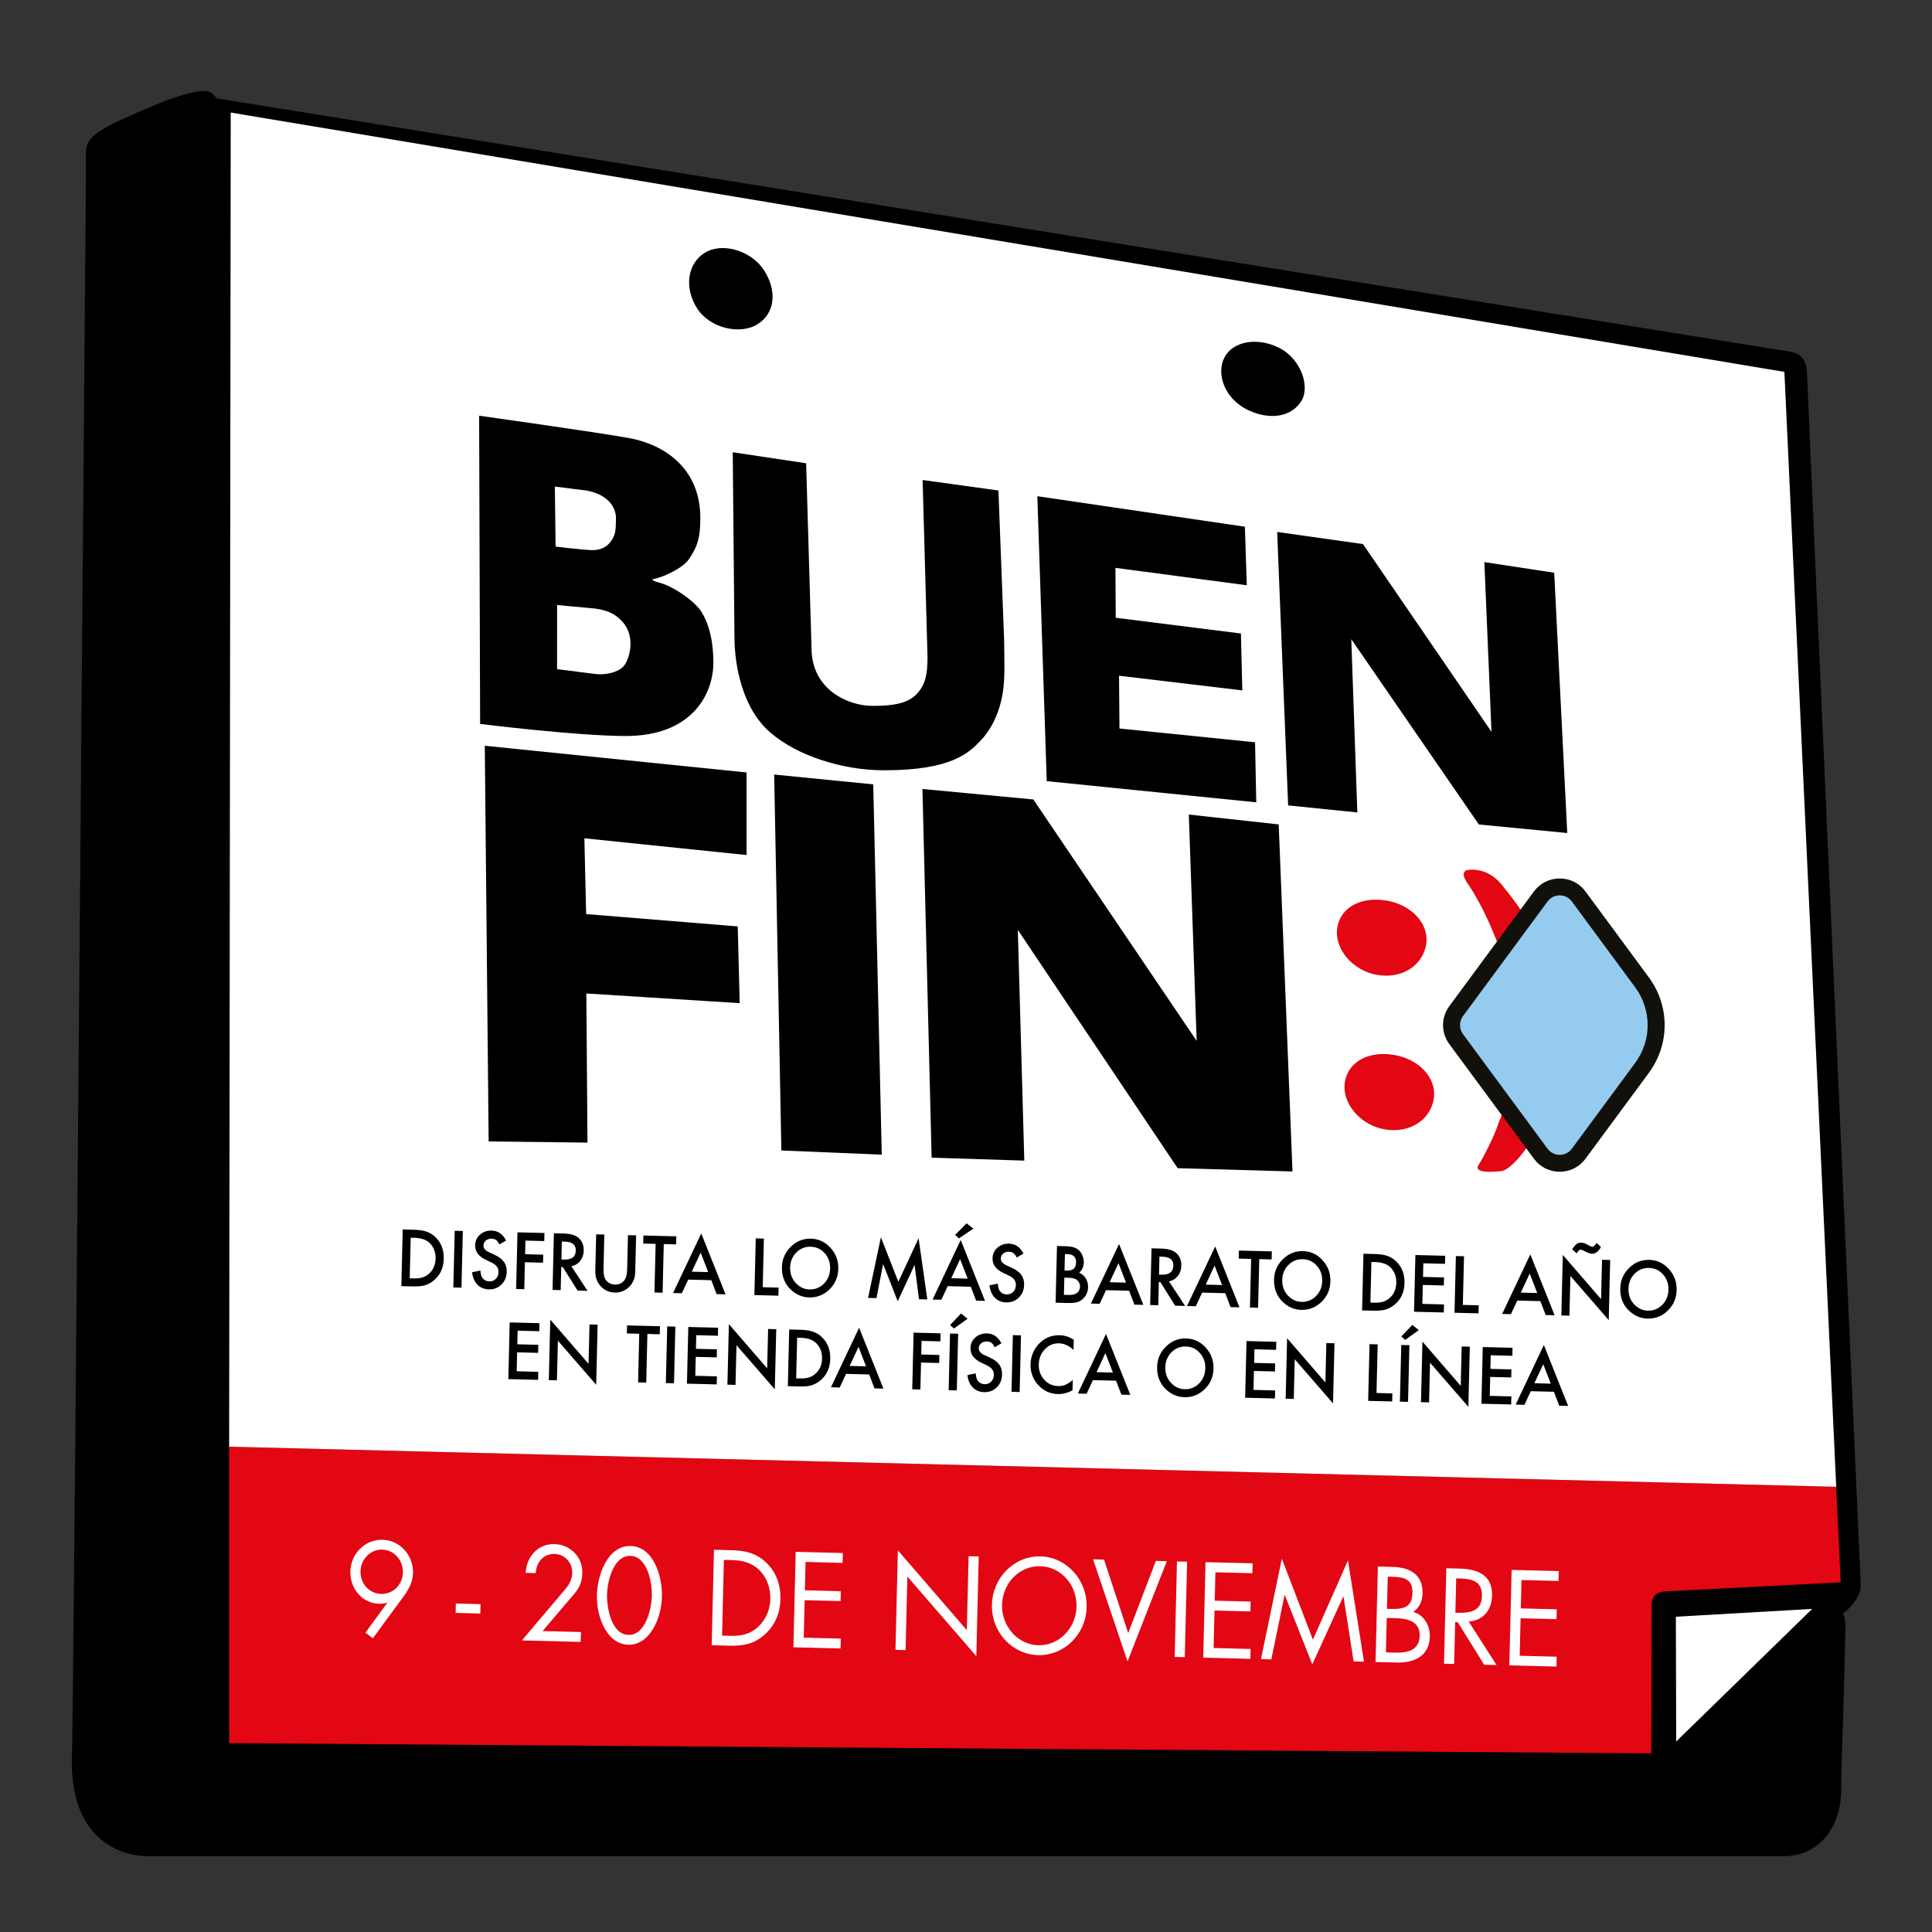 <?xml version="1.0" encoding="utf-8"?>
<!-- Generator: Adobe Illustrator 24.0.3, SVG Export Plug-In . SVG Version: 6.00 Build 0)  -->
<svg version="1.1" id="Layer_1" xmlns="http://www.w3.org/2000/svg" xmlns:xlink="http://www.w3.org/1999/xlink" x="0px" y="0px"
	 viewBox="0 0 800 800" style="enable-background:new 0 0 800 800;" xml:space="preserve">
<rect x="0" y="0" width="800" height="800" fill="#333333" stroke="none"/>
<style type="text/css">
	.st0{fill:#E30613;}
	.st1{fill:#FFFFFF;}
	.st2{fill:#95CBEF;}
	.st3{fill:#12100B;}
</style>
<g>
	<path d="M90.01,40.78l652.16,105c0,0,5.74,0.69,6.02,8.09c0.41,11.31,22.3,502.53,22.3,502.53c0.12,5.39-5.71,10.6-7.37,11.72
		c0,0,0.94,1.64,0.97,4.14c0.16,12.3-1.84,62.65-1.71,68.5c0.29,13.29-7.3,27.85-23.87,27.85c-11.83,0-672.54,0-677.53,0
		c-9.39,0-31.23-5.43-31.23-38.87c0.7-14.77,5.81-654.9,5.81-654.9s0-4.67,0-11.77c0-6.97,6.81-10.22,24.81-18
		c8.27-3.58,17.02-6.75,22.49-7.29C88.01,37.3,87.17,38.58,90.01,40.78z"/>
	<path class="st0" d="M94.88,599.05l665.46,16.6l1.87,39.56l-72.64,3.75c0,0-2.98,0.11-4.44,1.83c-1.46,1.73-1.21,4.18-1.21,4.18
		l-0.15,61.06L94.88,721.8V599.05z"/>
	<polygon class="st1" points="694.08,721.11 693.94,669.45 750.39,666.21 	"/>
	<polygon class="st1" points="95.54,46.61 94.88,599.05 760.34,615.65 738.88,153.99 	"/>
	<path d="M538.5,166.63c-4.97,6.97-14.44,6.86-22.26,2.89c-9.07-4.6-12.7-14.53-9.3-21.36c3.4-6.83,13.54-8.7,22.64-4.17
		C538.69,148.52,542.93,160.41,538.5,166.63z"/>
	<path d="M316.47,112.06c5.27,8.31,4.57,17.52-2.7,22.14c-7.27,4.62-19.87,1.74-25.15-6.57c-5.27-8.31-4.15-18.28,3.12-22.9
		C299.02,100.12,311.2,103.76,316.47,112.06z"/>
	<polygon points="200.74,308.8 309.13,319.86 309.13,354.05 241.98,347.12 242.71,378.5 305.48,383.61 306.29,415.39 242.79,411.37 
		243.26,473.13 202.34,472.65 	"/>
	<polygon points="320.57,320.72 361.59,324.79 365.12,478.12 323.55,476.39 	"/>
	<polygon points="381.96,326.7 427.88,331.04 495.52,431.02 492.26,337.29 529.48,341.37 535.19,485.08 487.64,483.72 
		421.46,385.05 424.14,480.58 385.77,479.37 	"/>
	<path class="st0" d="M590.53,391.09c-1.4,8.57-9.75,14.31-20.13,12.62c-10.38-1.69-18.06-11.01-16.66-19.58
		c1.4-8.57,9.93-12.93,20.3-11.23C584.42,374.59,591.93,382.52,590.53,391.09z"/>
	<path class="st0" d="M593.68,455.03c-1.4,8.59-9.75,14.34-20.13,12.65c-10.38-1.69-18.06-11.02-16.66-19.61
		c1.4-8.59,9.93-12.96,20.31-11.26C587.57,438.5,595.08,446.44,593.68,455.03z"/>
	<path d="M290.55,253.5c-2.55-4.23-11.01-10.35-17.17-12.14c-1.84-0.53-2.58-0.61-3.36-1.49c4.01-0.52,12.54-4.48,15.11-8.14
		c3.84-5.49,4.86-9.46,4.86-17.23c0-20.98-15.4-30.54-29.48-33.1c-13.62-2.48-62.11-9.26-62.11-9.26l0.41,127.62
		c0,0,40.05,5,60.36,5c27.64,0,36.22-17.65,36.22-30.35C295.38,266.05,293.91,259.08,290.55,253.5z M229.75,201.47l12.97,1.63
		c9.59,1.67,12.4,7.6,12.33,11.42c-0.07,4.12,0.05,6.46-1.78,9.21c-1.61,2.42-4.13,4.32-8.97,4.04c-4.23-0.24-14.24-1.43-14.24-1.43
		L229.75,201.47z M258.16,275.94c-2.27,2.44-7.34,3.69-11.67,3.14c-5.46-0.69-15.83-2-15.83-2l0.03-26.55l15.76,1.47
		c5.95,0.76,8.89,2.87,11.09,5.22C263.69,263.77,260.43,273.51,258.16,275.94z"/>
	<path d="M382.03,198.76l31.4,4.34l2.37,62.28c0,7.55,0.5,15.08-0.65,22c-1.16,6.97-4.21,14.15-9.01,19.18
		c-4.8,5.02-11.86,12.4-39.96,12.4c-17.54,0-36.24-6.08-47.33-15.75c-13.41-11.68-14.72-32.77-14.72-39.04l-0.72-76.9l30.39,4.56
		l2.23,76.48c0,17.27,15.12,23.98,25.32,23.98c8.39,0,14.47-0.97,18.16-4.83c3.69-3.86,4.56-8.26,4.56-15.33L382.03,198.76z"/>
	<path d="M429.54,205.47l85.94,12.63l0.79,24.25l-54.39-7.21L462,255.8l51.84,6.52l0.57,23.56l-51.04-6.08l0.18,21.86l56.14,5.7
		l0.5,24.86l-86.75-8.76L429.54,205.47z"/>
	<path d="M528.85,220.27l35.53,5.02l53.22,77.74l-2.96-70.27l28.92,4.4l5.41,107.78l-36.61-3.54l-52.82-76.74l2.5,71.75l-28.65-2.91
		L528.85,220.27z"/>
	<path class="st0" d="M607.34,360.32c0,0,8.06-1.98,14.54,6.09c6.48,8.06,25.56,30.93,25.56,65.02c0,22.82-16.76,50.46-25.23,53.41
		c0,0-12.88,1.88-9.92-2.56c1.81-2.71,6.33-11.63,7.76-15.93c2.42-7.27,7.07-12.51,7.07-45.26c0-14.51-9.08-39.59-18.81-54.42
		C608.31,366.67,604.06,361.53,607.34,360.32z"/>
	<g>
		<path d="M166.19,532.56l0.56-23.47l4.69,0.12c2.25,0.06,4.02,0.34,5.31,0.83c1.39,0.49,2.64,1.3,3.75,2.42
			c2.25,2.27,3.34,5.2,3.25,8.8c-0.09,3.61-1.36,6.5-3.81,8.67c-1.23,1.08-2.52,1.83-3.85,2.23c-1.25,0.41-3,0.58-5.27,0.52
			L166.19,532.56z M169.65,529.32l1.52,0.04c1.51,0.04,2.78-0.1,3.79-0.41c1.01-0.33,1.93-0.87,2.76-1.62
			c1.7-1.55,2.58-3.6,2.64-6.15c0.06-2.57-0.71-4.68-2.31-6.33c-1.44-1.46-3.6-2.24-6.47-2.31l-1.52-0.04L169.65,529.32z"/>
		<path d="M191.65,509.72l-0.56,23.47l-3.37-0.08l0.56-23.47L191.65,509.72z"/>
		<path d="M209.57,513.67l-2.78,1.63c-0.49-0.95-0.96-1.57-1.42-1.86c-0.47-0.34-1.09-0.51-1.85-0.53
			c-0.94-0.02-1.72,0.24-2.35,0.78c-0.63,0.53-0.96,1.21-0.98,2.04c-0.03,1.14,0.76,2.09,2.36,2.83l2.2,1.01
			c1.8,0.82,3.1,1.79,3.91,2.92c0.81,1.13,1.2,2.5,1.16,4.11c-0.05,2.16-0.78,3.93-2.18,5.3c-1.41,1.38-3.14,2.05-5.19,2
			c-1.94-0.05-3.53-0.69-4.76-1.93c-1.21-1.24-1.95-2.95-2.21-5.15l3.43-0.71c0.12,1.38,0.37,2.34,0.74,2.88
			c0.67,1.03,1.67,1.56,3,1.6c1.05,0.03,1.93-0.32,2.65-1.04c0.71-0.72,1.08-1.65,1.11-2.79c0.01-0.46-0.04-0.88-0.15-1.26
			c-0.11-0.38-0.29-0.74-0.54-1.06c-0.25-0.33-0.57-0.63-0.97-0.92c-0.4-0.29-0.87-0.57-1.43-0.84l-2.13-1
			c-3.02-1.44-4.51-3.46-4.44-6.08c0.04-1.76,0.72-3.22,2.03-4.38c1.31-1.16,2.92-1.72,4.83-1.67
			C206.2,509.63,208.18,511,209.57,513.67z"/>
		<path d="M225.37,513.9l-7.79-0.2l-0.14,5.64l7.51,0.19l-0.08,3.33l-7.51-0.19l-0.27,11.17l-3.37-0.09l0.56-23.47l11.16,0.28
			L225.37,513.9z"/>
		<path d="M236.6,524.33l6.68,10.18l-4.12-0.11l-6.15-9.77l-0.61-0.02l-0.23,9.61l-3.37-0.09l0.56-23.47l3.95,0.1
			c2.95,0.08,5.07,0.71,6.35,1.91c1.42,1.33,2.1,3.07,2.05,5.19c-0.04,1.66-0.53,3.08-1.46,4.25
			C239.31,523.3,238.1,524.03,236.6,524.33z M232.47,521.53l1.07,0.03c3.19,0.08,4.82-1.16,4.88-3.73c0.06-2.4-1.47-3.64-4.57-3.72
			l-1.2-0.03L232.47,521.53z"/>
		<path d="M250.24,511.2l-0.34,14.14c-0.05,2.02,0.23,3.5,0.83,4.45c0.9,1.37,2.21,2.08,3.9,2.12c1.71,0.04,3.05-0.6,4.01-1.92
			c0.65-0.89,1-2.35,1.05-4.4l0.34-14.14l3.37,0.09l-0.36,15.11c-0.06,2.47-0.84,4.49-2.35,6.05c-1.69,1.74-3.74,2.58-6.14,2.52
			c-2.4-0.06-4.4-1-6-2.83c-1.43-1.64-2.11-3.69-2.05-6.17l0.36-15.11L250.24,511.2z"/>
		<path d="M274.85,515.15l-0.48,20.14l-3.37-0.09l0.48-20.14l-5.14-0.13l0.08-3.33l13.63,0.34l-0.08,3.33L274.85,515.15z"/>
		<path d="M294.54,530.1l-9.57-0.24l-2.63,5.64l-3.63-0.09l11.66-24.67l10.06,25.22l-3.69-0.09L294.54,530.1z M293.25,526.74
			l-3.12-8.06l-3.67,7.89L293.25,526.74z"/>
		<path d="M316.31,512.87l-0.48,20.14l6.57,0.17l-0.08,3.33l-9.94-0.25l0.56-23.47L316.31,512.87z"/>
		<path d="M323.78,524.69c0.08-3.3,1.3-6.11,3.66-8.43c2.35-2.31,5.14-3.43,8.36-3.35c3.18,0.08,5.89,1.35,8.1,3.79
			c2.23,2.45,3.3,5.35,3.22,8.71c-0.08,3.38-1.3,6.21-3.65,8.5c-2.36,2.3-5.17,3.41-8.43,3.33c-2.88-0.07-5.45-1.19-7.7-3.34
			C324.88,531.53,323.69,528.45,323.78,524.69z M327.18,524.82c-0.06,2.6,0.72,4.75,2.34,6.46c1.61,1.71,3.49,2.6,5.66,2.65
			c2.34,0.06,4.34-0.74,5.99-2.4c1.65-1.68,2.51-3.76,2.57-6.23c0.06-2.5-0.69-4.62-2.24-6.36c-1.54-1.74-3.48-2.64-5.81-2.7
			c-2.33-0.06-4.31,0.74-5.95,2.4C328.09,520.29,327.24,522.35,327.18,524.82z"/>
		<path d="M359.45,537.44l5.31-25.12l7.23,18.44l8.38-18.04l3.62,25.34l-3.46-0.09l-1.82-14.22l-6.98,15.08l-6.06-15.43l-2.74,14.12
			L359.45,537.44z"/>
		<path d="M401.99,532.81l-9.57-0.24l-2.63,5.64l-3.63-0.09l11.65-24.67l10.07,25.22l-3.69-0.09L401.99,532.81z M400.69,529.45
			l-3.12-8.06l-3.67,7.89L400.69,529.45z M403.06,508.75l-6,4.04l-1.57-1.45l4.76-4.78L403.06,508.75z"/>
		<path d="M423.79,519.08l-2.78,1.63c-0.49-0.95-0.96-1.57-1.42-1.86c-0.47-0.34-1.09-0.52-1.85-0.54
			c-0.94-0.02-1.72,0.24-2.35,0.78c-0.63,0.53-0.96,1.21-0.97,2.04c-0.03,1.14,0.76,2.09,2.36,2.83l2.21,1.01
			c1.79,0.82,3.1,1.79,3.91,2.92c0.81,1.13,1.2,2.5,1.16,4.11c-0.05,2.16-0.78,3.92-2.18,5.3c-1.41,1.38-3.14,2.05-5.19,2
			c-1.94-0.05-3.53-0.69-4.76-1.93c-1.21-1.24-1.95-2.96-2.21-5.15l3.43-0.71c0.12,1.38,0.37,2.34,0.74,2.88
			c0.67,1.03,1.67,1.56,3,1.6c1.05,0.03,1.93-0.32,2.65-1.04c0.71-0.72,1.08-1.65,1.11-2.79c0.01-0.46-0.04-0.88-0.15-1.26
			c-0.11-0.38-0.29-0.74-0.54-1.06c-0.25-0.32-0.57-0.63-0.97-0.92s-0.87-0.57-1.43-0.83l-2.13-1c-3.03-1.44-4.51-3.46-4.44-6.07
			c0.04-1.76,0.72-3.22,2.03-4.38c1.31-1.16,2.92-1.72,4.83-1.67C420.43,515.04,422.41,516.41,423.79,519.08z"/>
		<path d="M437.1,539.41l0.57-23.47l3.36,0.09c1.5,0.04,2.68,0.19,3.57,0.46c0.89,0.27,1.64,0.7,2.24,1.29
			c0.61,0.61,1.09,1.37,1.44,2.27c0.36,0.91,0.52,1.83,0.5,2.75c-0.04,1.68-0.69,3.09-1.94,4.23c1.18,0.46,2.09,1.22,2.75,2.3
			c0.67,1.07,0.99,2.31,0.95,3.71c-0.04,1.84-0.7,3.37-1.97,4.61c-0.76,0.76-1.61,1.28-2.54,1.56c-1.02,0.27-2.29,0.38-3.82,0.34
			L437.1,539.41z M440.55,536.16l2.08,0.05c1.53,0.04,2.65-0.25,3.38-0.86c0.77-0.66,1.17-1.51,1.19-2.56
			c0.02-1.01-0.32-1.87-1.02-2.58c-0.69-0.7-1.94-1.07-3.75-1.12l-1.71-0.04L440.55,536.16z M440.79,526.1l1.06,0.03
			c1.25,0.03,2.18-0.24,2.78-0.8c0.6-0.57,0.91-1.42,0.94-2.55c0.03-1.1-0.25-1.95-0.84-2.54c-0.58-0.59-1.45-0.89-2.58-0.92
			l-1.19-0.03L440.79,526.1z"/>
		<path d="M467.55,534.47l-9.57-0.24l-2.63,5.64l-3.63-0.09l11.66-24.67l10.06,25.21l-3.69-0.09L467.55,534.47z M466.26,531.11
			l-3.12-8.06l-3.67,7.89L466.26,531.11z"/>
		<path d="M484.05,530.58l6.68,10.18l-4.12-0.11l-6.15-9.77l-0.61-0.02l-0.23,9.61l-3.37-0.09l0.57-23.47l3.95,0.1
			c2.95,0.07,5.07,0.71,6.35,1.91c1.42,1.33,2.1,3.06,2.05,5.19c-0.04,1.66-0.53,3.08-1.46,4.25
			C486.76,529.55,485.55,530.29,484.05,530.58z M479.92,527.79l1.07,0.03c3.19,0.08,4.82-1.16,4.88-3.73
			c0.06-2.4-1.47-3.64-4.57-3.72l-1.2-0.03L479.92,527.79z"/>
		<path d="M507.35,535.48l-9.57-0.24l-2.63,5.64l-3.63-0.09l11.66-24.67l10.06,25.22l-3.69-0.09L507.35,535.48z M506.05,532.11
			l-3.12-8.06l-3.67,7.89L506.05,532.11z"/>
		<path d="M521.44,521.38l-0.49,20.14l-3.37-0.09l0.49-20.14l-5.14-0.13l0.08-3.33l13.63,0.34l-0.08,3.33L521.44,521.38z"/>
		<path d="M527.55,529.84c0.08-3.3,1.3-6.11,3.66-8.43c2.35-2.31,5.14-3.43,8.36-3.35c3.18,0.08,5.89,1.35,8.1,3.79
			c2.23,2.45,3.3,5.35,3.22,8.71c-0.08,3.38-1.3,6.21-3.65,8.5c-2.36,2.3-5.17,3.41-8.43,3.33c-2.88-0.07-5.45-1.19-7.7-3.34
			C528.65,536.67,527.46,533.6,527.55,529.84z M530.95,529.97c-0.06,2.59,0.71,4.75,2.33,6.46c1.61,1.71,3.5,2.6,5.66,2.65
			c2.34,0.06,4.34-0.74,5.99-2.4c1.65-1.68,2.51-3.76,2.57-6.23c0.06-2.5-0.69-4.62-2.24-6.35c-1.54-1.74-3.48-2.64-5.81-2.7
			c-2.33-0.06-4.31,0.74-5.95,2.4C531.86,525.44,531.01,527.5,530.95,529.97z"/>
		<path d="M564.01,542.61l0.57-23.47l4.69,0.12c2.25,0.06,4.02,0.33,5.31,0.83c1.39,0.49,2.64,1.3,3.75,2.42
			c2.25,2.27,3.34,5.2,3.25,8.8c-0.09,3.61-1.36,6.5-3.81,8.66c-1.23,1.08-2.52,1.83-3.85,2.23c-1.24,0.4-3,0.58-5.27,0.52
			L564.01,542.61z M567.46,539.37l1.52,0.04c1.52,0.04,2.78-0.1,3.79-0.41c1.01-0.33,1.93-0.87,2.76-1.62
			c1.7-1.55,2.58-3.6,2.64-6.15c0.06-2.57-0.71-4.68-2.31-6.33c-1.44-1.47-3.6-2.24-6.47-2.31l-1.52-0.04L567.46,539.37z"/>
		<path d="M598.34,523.33l-8.96-0.23l-0.14,5.64l8.7,0.22l-0.08,3.33l-8.7-0.22l-0.19,7.84l8.96,0.23l-0.08,3.33l-12.33-0.31
			l0.57-23.47l12.33,0.31L598.34,523.33z"/>
		<path d="M606.22,520.19l-0.49,20.14l6.57,0.17l-0.08,3.33l-9.94-0.25l0.57-23.47L606.22,520.19z"/>
		<path d="M637.83,538.77l-9.56-0.24l-2.63,5.64l-3.63-0.09l11.66-24.67l10.06,25.21l-3.69-0.09L637.83,538.77z M636.54,535.41
			l-3.12-8.06l-3.67,7.89L636.54,535.41z"/>
		<path d="M646.52,544.7l0.6-25.07l15.86,18.32l0.39-16.31l3.37,0.09l-0.6,24.9l-15.87-18.27l-0.4,16.43L646.52,544.7z
			 M652.86,519.01l-1.86-1.73l0.44-0.61c0.28-0.4,0.55-0.73,0.81-1.01c0.26-0.27,0.52-0.49,0.78-0.66c0.26-0.17,0.54-0.29,0.82-0.36
			c0.28-0.07,0.59-0.1,0.92-0.09c0.75,0.02,1.62,0.3,2.6,0.86c0.99,0.56,1.63,0.85,1.92,0.86c0.54,0.01,1.15-0.52,1.83-1.6l1.8,1.66
			c-0.97,1.92-2.25,2.87-3.83,2.82c-0.54-0.01-1.42-0.32-2.63-0.92c-0.87-0.49-1.52-0.74-1.95-0.75
			C653.97,517.46,653.43,517.97,652.86,519.01z"/>
		<path d="M670.92,533.46c0.08-3.3,1.3-6.11,3.66-8.43c2.35-2.31,5.14-3.43,8.36-3.35c3.18,0.08,5.89,1.35,8.1,3.79
			c2.23,2.45,3.3,5.35,3.22,8.71c-0.08,3.38-1.3,6.21-3.65,8.5c-2.36,2.3-5.17,3.41-8.43,3.33c-2.88-0.07-5.45-1.19-7.7-3.34
			C672.02,540.3,670.83,537.22,670.92,533.46z M674.32,533.6c-0.06,2.6,0.71,4.75,2.33,6.46c1.61,1.71,3.5,2.6,5.66,2.65
			c2.34,0.06,4.34-0.74,5.99-2.4c1.65-1.68,2.51-3.76,2.57-6.23c0.06-2.5-0.69-4.62-2.24-6.36c-1.54-1.74-3.48-2.64-5.81-2.7
			c-2.33-0.06-4.31,0.74-5.95,2.4C675.23,529.07,674.38,531.12,674.32,533.6z"/>
		<path d="M223.31,551.23l-8.96-0.23l-0.14,5.64l8.7,0.22l-0.08,3.33l-8.7-0.22l-0.19,7.84l8.96,0.23l-0.08,3.33l-12.33-0.31
			l0.56-23.47l12.33,0.31L223.31,551.23z"/>
		<path d="M227.25,571.49l0.6-25.07l15.86,18.32l0.39-16.31l3.37,0.08l-0.6,24.9l-15.86-18.27l-0.4,16.43L227.25,571.49z"/>
		<path d="M268.07,552.36l-0.48,20.14l-3.37-0.08l0.48-20.14l-5.14-0.13l0.08-3.33l13.63,0.35l-0.08,3.33L268.07,552.36z"/>
		<path d="M279.65,549.32l-0.56,23.47l-3.37-0.08l0.56-23.47L279.65,549.32z"/>
		<path d="M297.27,553.1l-8.96-0.23l-0.14,5.64l8.7,0.22l-0.08,3.33l-8.7-0.22l-0.19,7.85l8.96,0.23l-0.08,3.33l-12.33-0.31
			l0.56-23.47l12.33,0.31L297.27,553.1z"/>
		<path d="M301.21,573.36l0.6-25.07l15.86,18.32l0.39-16.31l3.37,0.09l-0.6,24.9l-15.87-18.27l-0.4,16.43L301.21,573.36z"/>
		<path d="M326.23,573.99l0.56-23.47l4.69,0.12c2.25,0.06,4.02,0.34,5.31,0.83c1.39,0.49,2.64,1.3,3.75,2.42
			c2.25,2.27,3.34,5.2,3.25,8.8c-0.09,3.61-1.36,6.5-3.81,8.67c-1.23,1.08-2.52,1.83-3.85,2.23c-1.25,0.4-3,0.58-5.27,0.52
			L326.23,573.99z M329.68,570.74l1.52,0.04c1.51,0.04,2.78-0.1,3.79-0.41c1.01-0.33,1.93-0.87,2.76-1.62
			c1.7-1.55,2.58-3.6,2.64-6.15c0.06-2.57-0.71-4.68-2.31-6.33c-1.44-1.47-3.6-2.24-6.48-2.31l-1.52-0.04L329.68,570.74z"/>
		<path d="M359.91,569.13l-9.57-0.24l-2.63,5.64l-3.63-0.09l11.66-24.67l10.06,25.22l-3.69-0.09L359.91,569.13z M358.62,565.77
			l-3.12-8.06l-3.67,7.89L358.62,565.77z"/>
		<path d="M389.39,555.43l-7.79-0.2l-0.14,5.64l7.51,0.19l-0.08,3.33l-7.51-0.19l-0.27,11.17l-3.37-0.08l0.56-23.47l11.16,0.28
			L389.39,555.43z"/>
		<path d="M396.75,552.28l-0.56,23.47l-3.37-0.09l0.56-23.47L396.75,552.28z M400.65,546.07l-5.66,4.05l-1.57-1.46l4.53-4.78
			L400.65,546.07z"/>
		<path d="M414.67,556.23l-2.78,1.63c-0.49-0.95-0.96-1.57-1.42-1.86c-0.47-0.34-1.09-0.52-1.86-0.53
			c-0.94-0.03-1.72,0.23-2.35,0.78c-0.63,0.53-0.96,1.21-0.97,2.04c-0.03,1.15,0.76,2.09,2.36,2.83l2.21,1.01
			c1.79,0.82,3.1,1.79,3.91,2.92s1.2,2.5,1.16,4.11c-0.05,2.16-0.78,3.93-2.18,5.3c-1.42,1.38-3.14,2.05-5.19,2
			c-1.94-0.05-3.53-0.69-4.76-1.93c-1.21-1.24-1.95-2.96-2.21-5.15l3.43-0.7c0.12,1.38,0.37,2.34,0.74,2.88
			c0.67,1.03,1.67,1.56,3,1.6c1.05,0.03,1.93-0.32,2.65-1.04c0.71-0.72,1.08-1.65,1.11-2.79c0.01-0.46-0.04-0.88-0.15-1.26
			c-0.11-0.38-0.29-0.74-0.54-1.06c-0.25-0.33-0.57-0.63-0.97-0.92c-0.4-0.29-0.88-0.57-1.43-0.83l-2.13-1
			c-3.02-1.44-4.5-3.46-4.44-6.08c0.04-1.76,0.72-3.22,2.03-4.38c1.31-1.16,2.92-1.72,4.83-1.67
			C411.3,552.2,413.28,553.56,414.67,556.23z"/>
		<path d="M422.77,552.94l-0.56,23.47l-3.37-0.09l0.56-23.47L422.77,552.94z"/>
		<path d="M444.62,554.76l-0.1,4.2c-1.91-1.76-3.9-2.67-5.99-2.72c-2.3-0.06-4.25,0.76-5.87,2.46c-1.62,1.68-2.47,3.77-2.53,6.26
			c-0.06,2.46,0.68,4.56,2.22,6.29c1.54,1.73,3.46,2.63,5.76,2.69c1.19,0.03,2.2-0.15,3.04-0.53c0.47-0.19,0.95-0.45,1.46-0.79
			c0.51-0.33,1.04-0.73,1.6-1.21l-0.1,4.27c-1.96,1.1-4,1.62-6.12,1.56c-3.19-0.08-5.89-1.32-8.09-3.72
			c-2.19-2.42-3.25-5.29-3.17-8.63c0.07-2.99,1.08-5.63,3.01-7.92c2.39-2.81,5.42-4.17,9.09-4.08
			C440.85,552.94,442.77,553.56,444.62,554.76z"/>
		<path d="M462.14,571.72l-9.57-0.24l-2.63,5.64l-3.63-0.09l11.66-24.67l10.07,25.22l-3.69-0.09L462.14,571.72z M460.84,568.35
			l-3.12-8.06l-3.67,7.89L460.84,568.35z"/>
		<path d="M479.14,566c0.08-3.3,1.3-6.11,3.66-8.43c2.35-2.31,5.14-3.43,8.36-3.35c3.18,0.08,5.89,1.35,8.11,3.79
			c2.23,2.45,3.3,5.35,3.22,8.71c-0.08,3.38-1.3,6.21-3.65,8.5c-2.36,2.3-5.17,3.41-8.44,3.33c-2.88-0.07-5.45-1.19-7.69-3.34
			C480.24,572.83,479.05,569.76,479.14,566z M482.54,566.13c-0.06,2.59,0.72,4.75,2.33,6.46c1.61,1.71,3.49,2.6,5.66,2.65
			c2.34,0.06,4.34-0.74,5.99-2.4c1.65-1.68,2.51-3.76,2.57-6.23c0.06-2.5-0.69-4.62-2.24-6.35c-1.54-1.74-3.48-2.64-5.81-2.7
			c-2.33-0.06-4.31,0.74-5.95,2.4C483.45,561.6,482.6,563.66,482.54,566.13z"/>
		<path d="M528.41,558.94l-8.96-0.23l-0.14,5.64l8.7,0.22l-0.08,3.33l-8.7-0.22l-0.19,7.84l8.96,0.23l-0.08,3.33l-12.33-0.31
			l0.56-23.47l12.33,0.31L528.41,558.94z"/>
		<path d="M532.36,579.2l0.6-25.07l15.86,18.32l0.39-16.31l3.37,0.08l-0.6,24.9l-15.86-18.28l-0.4,16.43L532.36,579.2z"/>
		<path d="M570.46,556.67l-0.48,20.14l6.57,0.17l-0.08,3.33l-9.94-0.25l0.56-23.47L570.46,556.67z"/>
		<path d="M583.6,557.01l-0.56,23.47l-3.37-0.08l0.56-23.47L583.6,557.01z M587.5,550.79l-5.66,4.05l-1.57-1.45l4.53-4.78
			L587.5,550.79z"/>
		<path d="M588.4,580.61l0.6-25.07l15.86,18.32l0.39-16.31l3.37,0.09l-0.6,24.9l-15.87-18.28l-0.4,16.43L588.4,580.61z"/>
		<path d="M626.24,561.41l-8.96-0.23l-0.14,5.64l8.7,0.22l-0.08,3.33l-8.7-0.22l-0.19,7.85l8.96,0.23l-0.08,3.33l-12.33-0.31
			l0.56-23.47l12.33,0.31L626.24,561.41z"/>
		<path d="M643.44,576.3l-9.57-0.24l-2.63,5.64l-3.63-0.09l11.66-24.67l10.06,25.22l-3.69-0.09L643.44,576.3z M642.15,572.94
			l-3.12-8.06l-3.67,7.89L642.15,572.94z"/>
	</g>
	<g>
		<path class="st1" d="M151.32,676.06l8.98-12.31l-0.1-0.11c-1.01,0.29-2.11,0.47-3.26,0.44c-6.89-0.17-12.03-6.18-11.86-13.36
			c0.18-7.5,6.21-13.33,13.3-13.15c7.09,0.18,12.83,6.3,12.65,13.8c-0.09,3.57-1.71,6.62-3.72,9.4l-12.91,17.61L151.32,676.06z
			 M149.28,650.66c-0.12,5.14,3.67,9.22,8.56,9.35c4.84,0.12,8.88-3.76,9-8.9c0.12-5.09-3.72-9.33-8.56-9.45
			C153.4,641.54,149.4,645.58,149.28,650.66z"/>
		<path class="st1" d="M198.98,664.25l-0.09,3.88l-10.23-0.26l0.09-3.88L198.98,664.25z"/>
		<path class="st1" d="M240.55,675.79l-0.1,4.09l-24.35-0.62l18.14-21.42c1.54-1.85,2.64-3.97,2.7-6.54c0.11-4.4-3.21-7.74-7.3-7.84
			c-4.54-0.12-7.57,3.32-7.78,7.94l-4.19-0.11c0.32-6.92,5.28-12.09,11.92-11.92c6.29,0.16,11.71,5.12,11.54,11.99
			c-0.08,3.2-1.04,5.95-3.04,8.26l-13.41,15.77L240.55,675.79z"/>
		<path class="st1" d="M274.11,661.01c-0.23,9.75-5.38,20.27-13.96,20.05c-8.58-0.22-13.22-10.98-12.98-20.74
			c0.2-8.13,4.44-20.4,13.97-20.16C270.66,640.41,274.3,652.88,274.11,661.01z M251.35,660.64c-0.03,5.56,1.96,16.16,8.89,16.33
			c6.93,0.17,9.43-10.31,9.67-15.86c0.23-5.61-1.8-16.67-8.88-16.85C253.94,644.08,251.38,655.03,251.35,660.64z"/>
		<path class="st1" d="M295.64,641.72l7.09,0.18c5.64,0.14,10.21,1.04,14.55,5.14c4.2,3.99,6.02,9.33,5.88,15.21
			c-0.14,5.77-2.26,10.8-6.49,14.58c-4.59,4.08-9.1,4.75-14.99,4.61l-6.99-0.18L295.64,641.72z M302.03,677.35
			c4.59,0.12,8.45-0.47,11.97-3.79c3.17-2.96,4.86-7.06,4.97-11.47c0.11-4.51-1.43-8.9-4.6-11.97c-3.37-3.29-7.14-4.01-11.58-4.12
			l-3.04-0.08l-0.75,31.35L302.03,677.35z"/>
		<path class="st1" d="M329.48,642.58l19.51,0.49l-0.1,4.09l-15.32-0.39l-0.28,11.74l14.87,0.38l-0.1,4.09l-14.87-0.38l-0.37,15.52
			l15.32,0.39l-0.1,4.09l-19.51-0.49L329.48,642.58z"/>
		<path class="st1" d="M371.78,641.96L400.34,675l0.74-30.62l4.19,0.11l-0.99,41.31l-28.56-32.99l-0.73,30.46l-4.19-0.11
			L371.78,641.96z"/>
		<path class="st1" d="M449.95,665.45c-0.27,11.38-9.37,20.17-20.1,19.9c-10.73-0.27-19.39-9.51-19.12-20.89
			c0.27-11.32,9.38-20.27,20.1-20C441.56,644.73,450.22,654.13,449.95,665.45z M414.93,664.51c-0.21,8.91,6.49,16.53,15.02,16.75
			s15.6-7.06,15.81-15.97c0.22-8.97-6.39-16.53-15.02-16.75S415.14,655.55,414.93,664.51z"/>
		<path class="st1" d="M467.17,676.22l11.45-29.88l4.54,0.12l-16.28,41.5l-14.26-42.28l4.54,0.12L467.17,676.22z"/>
		<path class="st1" d="M490.6,686.2l-4.19-0.11l0.95-39.53l4.19,0.11L490.6,686.2z"/>
		<path class="st1" d="M499.18,646.86l19.51,0.49l-0.1,4.09l-15.32-0.39L503,662.8l14.87,0.38l-0.1,4.09l-14.87-0.38l-0.37,15.52
			l15.32,0.39l-0.1,4.09l-19.51-0.49L499.18,646.86z"/>
		<path class="st1" d="M530.78,645.41l12.87,33.53l14.52-32.84l6.63,41.98l-4.29-0.11l-4.2-26.86l-0.1,0l-12.81,28.06l-11.39-28.67
			l-0.1,0l-5.48,26.62l-4.29-0.11L530.78,645.41z"/>
		<path class="st1" d="M570.54,648.67l6.19,0.16c6.84,0.17,12.51,2.94,12.32,11.01c-0.08,3.2-1.29,5.9-3.88,7.61
			c4.46,1.27,7.01,5.58,6.89,10.3c-0.19,7.87-6.3,10.86-13.74,10.67l-8.73-0.22L570.54,648.67z M573.88,684.21l4.19,0.11
			c4.69,0.12,9.66-0.96,9.8-6.99c0.15-6.13-5.42-7.17-10.01-7.28l-3.64-0.09L573.88,684.21z M574.32,666.18l1.6,0.04
			c4.74,0.12,8.79-0.35,8.94-6.49c0.14-5.98-3.43-6.7-8.57-6.83l-1.65-0.04L574.32,666.18z"/>
		<path class="st1" d="M602.13,689.02l-4.19-0.11l0.95-39.53l5.44,0.14c7.14,0.18,13.72,2.34,13.51,11.25
			c-0.15,6.08-3.89,10.29-9.69,10.67l11.55,18.02l-5.14-0.13l-10.96-17.64l-1.05-0.03L602.13,689.02z M602.64,667.79l1.3,0.03
			c4.74,0.12,9.55-0.7,9.7-6.84c0.16-6.5-4.37-7.24-9.41-7.37l-1.25-0.03L602.64,667.79z"/>
		<path class="st1" d="M625.93,650.07l19.51,0.49l-0.1,4.09l-15.32-0.39l-0.28,11.74l14.87,0.38l-0.1,4.09l-14.87-0.38l-0.37,15.52
			l15.32,0.39l-0.1,4.09l-19.51-0.49L625.93,650.07z"/>
	</g>
	<g>
		<path class="st2" d="M645.84,481.7c-3.13,0-5.99-1.44-7.85-3.96l-35.03-47.47c-2.56-3.47-2.56-8.12,0-11.59l35.03-47.46
			c1.86-2.52,4.72-3.96,7.85-3.96s5.99,1.44,7.85,3.96l26.24,35.56c7.81,10.59,7.81,24.82,0,35.41l-26.24,35.56
			C651.83,480.25,648.97,481.7,645.84,481.7z"/>
		<path class="st3" d="M645.84,370.75c1.89,0,3.78,0.85,5.03,2.54l26.24,35.56c6.86,9.29,6.86,21.96,0,31.25l-26.24,35.56
			c-1.25,1.69-3.14,2.54-5.03,2.54c-1.89,0-3.78-0.85-5.03-2.54l-35.03-47.47c-1.63-2.21-1.63-5.22,0-7.43l35.03-47.47
			C642.05,371.6,643.95,370.75,645.84,370.75 M645.84,363.75c-4.25,0-8.14,1.96-10.67,5.38l-35.03,47.47
			c-3.48,4.71-3.48,11.04,0,15.75l35.03,47.47c2.53,3.42,6.41,5.38,10.67,5.38c4.25,0,8.14-1.96,10.67-5.38l26.24-35.56
			c8.73-11.83,8.73-27.73,0-39.56l-26.24-35.56C653.98,365.71,650.09,363.75,645.84,363.75L645.84,363.75z"/>
	</g>
</g>
</svg>
